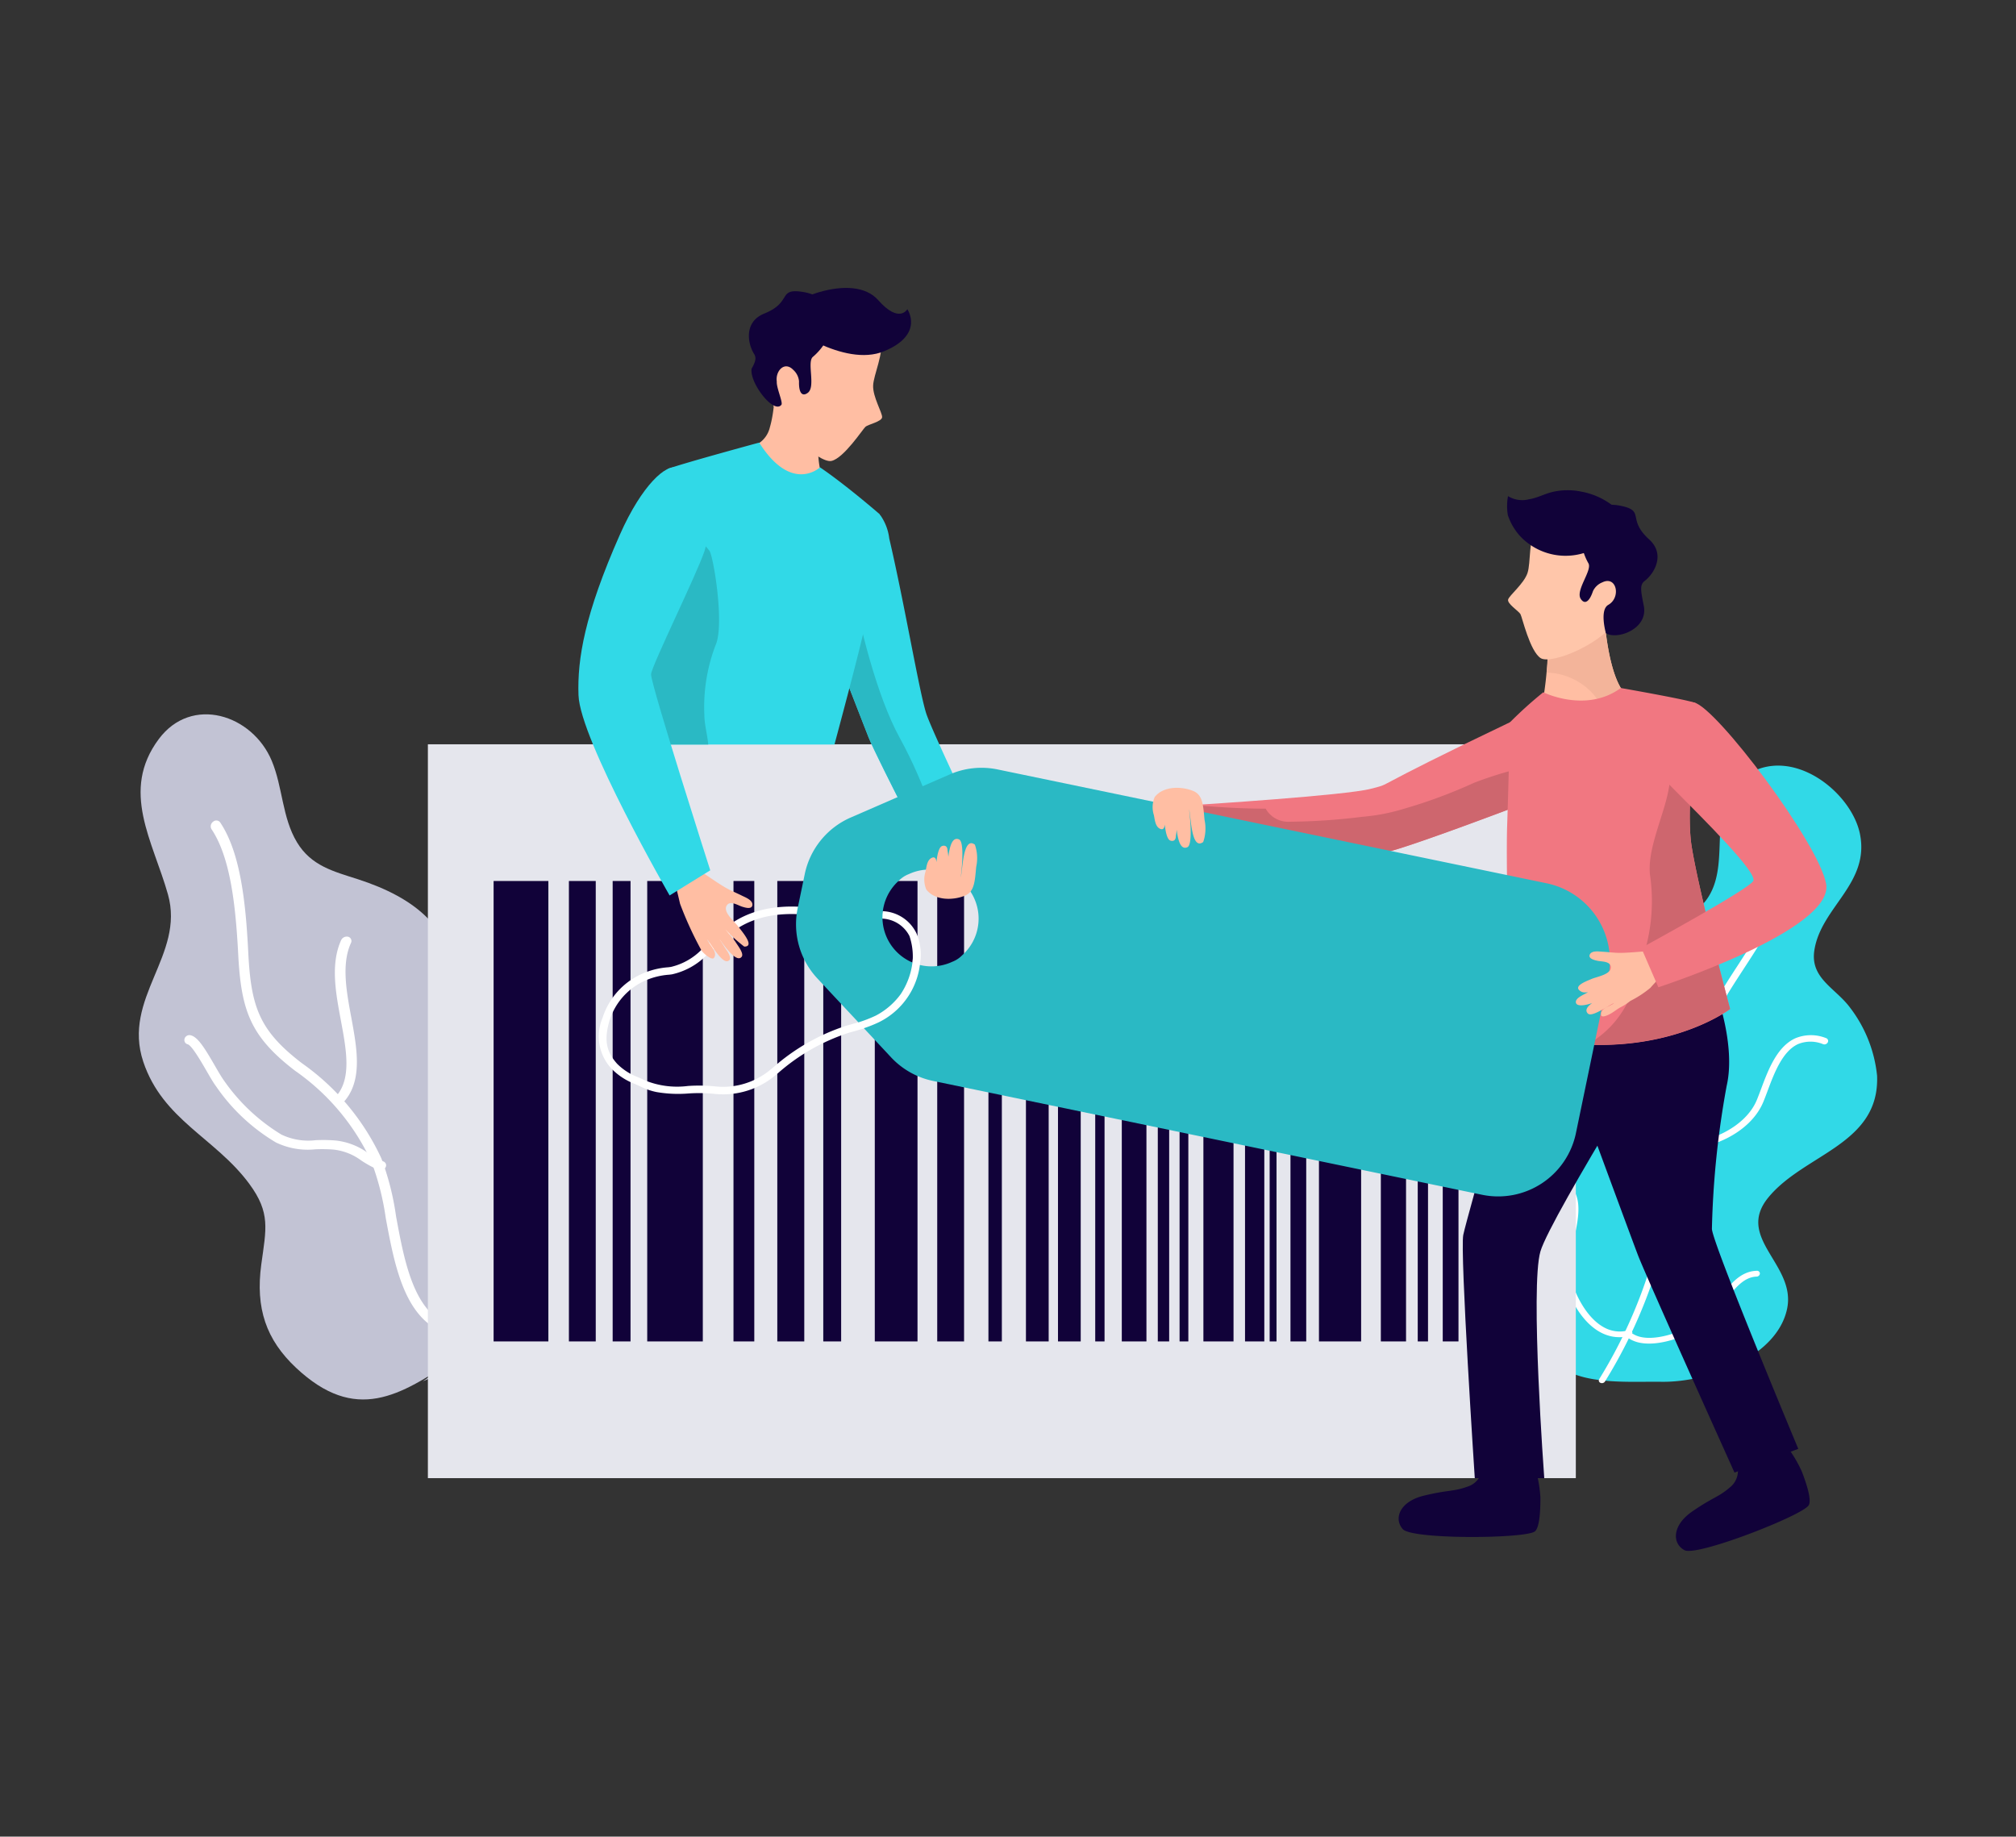 <svg xmlns="http://www.w3.org/2000/svg" width="179.237" height="163.289" viewBox="0 0 179.237 163.289">
  <rect x="0" y="0" width="179.237" height="163.289" fill="#333333" stroke="none"/>
  <g id="Grupo_60070" data-name="Grupo 60070" transform="translate(-873.732 -4950.91)">
    <path id="Trazado_108629" data-name="Trazado 108629" d="M1011.811,5071.851c-3.281-3.7-12.969-8.734-10.423-14.506,2.165-4.91,12.556-4.305,11.3-10.224-.74-3.5-1.7-6.49.561-10.471,2.462-4.336,9.822-1.976,12.373-6,2.191-3.459-.658-8.8,3.87-11.115,4.019-2.051,8.876,1.956,9.6,5.508.906,4.441-3.491,6.528-4.056,10.393-.359,2.461,1.882,3.318,3.166,5.041a11.944,11.944,0,0,1,2.416,6.066c.245,6.14-6.485,6.935-9.675,10.839-2.955,3.616,2.494,5.946,1.677,9.878-.881,4.242-6.921,6.559-11.172,6.5C1018.505,5073.711,1013.843,5074.145,1011.811,5071.851Z" fill="#31d9e7"/>
    <g id="Grupo_60055" data-name="Grupo 60055">
      <path id="Trazado_108630" data-name="Trazado 108630" d="M1016.095,5073.874a.305.305,0,0,1-.077-.024.223.223,0,0,1-.1-.335,43.3,43.3,0,0,0,6.414-20.476c.23-7.569,3.375-12.413,5.956-16.386,1.558-2.4,2.917-4.493,3.125-6.59a.341.341,0,0,1,.352-.3.293.293,0,0,1,.29.325c-.228,2.246-1.627,4.4-3.232,6.861-2.542,3.9-5.644,8.667-5.882,16.081a43.8,43.8,0,0,1-6.524,20.717A.32.32,0,0,1,1016.095,5073.874Z" fill="#fff"/>
    </g>
    <g id="Grupo_60056" data-name="Grupo 60056">
      <path id="Trazado_108631" data-name="Trazado 108631" d="M1022.842,5053.068a.266.266,0,0,1-.225-.288.314.314,0,0,1,.336-.258c2.545.152,5.945-1.335,6.973-3.815.124-.3.247-.629.377-.976.622-1.665,1.4-3.756,3.038-4.508a3.611,3.611,0,0,1,2.74-.019.265.265,0,0,1,.158.37.341.341,0,0,1-.408.174,2.928,2.928,0,0,0-2.244-.01c-1.386.639-2.119,2.592-2.7,4.15-.132.353-.259.689-.384.992-1.171,2.814-4.854,4.359-7.612,4.194A.334.334,0,0,1,1022.842,5053.068Z" fill="#fff"/>
    </g>
    <g id="Grupo_60057" data-name="Grupo 60057">
      <path id="Trazado_108632" data-name="Trazado 108632" d="M1021.037,5052.782a4.5,4.5,0,0,1-2.673-1.549c-.945-1.214-1.093-3.043-.417-5.3.067-.224.152-.483.246-.767.53-1.614,1.34-4.08.542-5.448a1.944,1.944,0,0,0-1.289-.9.291.291,0,0,1-.217-.366.329.329,0,0,1,.391-.214h0a2.563,2.563,0,0,1,1.672,1.184c.92,1.585.059,4.192-.505,5.9-.091.278-.175.532-.241.753-.629,2.088-.514,3.755.322,4.832a4.787,4.787,0,0,0,3.705,1.521.269.269,0,0,1,.274.293.313.313,0,0,1-.334.261A8.828,8.828,0,0,1,1021.037,5052.782Z" fill="#fff"/>
    </g>
    <g id="Grupo_60058" data-name="Grupo 60058">
      <path id="Trazado_108633" data-name="Trazado 108633" d="M1019.588,5070.3a2.9,2.9,0,0,1-.978-.357.228.228,0,0,1-.062-.351.325.325,0,0,1,.409-.068c1.524.919,4.622-.275,5.94-1.2a7.911,7.911,0,0,0,1.566-1.777c.937-1.28,1.912-2.612,3.451-2.655a.249.249,0,0,1,.285.25.3.3,0,0,1-.3.267c-1.214.035-2.1,1.239-2.945,2.4a8.3,8.3,0,0,1-1.7,1.907C1024.067,5069.537,1021.484,5070.642,1019.588,5070.3Z" fill="#fff"/>
    </g>
    <g id="Grupo_60059" data-name="Grupo 60059">
      <path id="Trazado_108634" data-name="Trazado 108634" d="M1017.094,5069.74a3.664,3.664,0,0,1-1.054-.372c-1.919-1.02-3.056-3.632-3.353-5.154a8.294,8.294,0,0,1,.346-3.047c.416-1.837.851-3.753-.345-4.627a.254.254,0,0,1-.037-.384.335.335,0,0,1,.43-.041c1.471,1.078.975,3.249.543,5.145a8,8,0,0,0-.347,2.855c.266,1.377,1.338,3.888,3.084,4.819a2.889,2.889,0,0,0,2.137.255.293.293,0,0,1,.358.169.264.264,0,0,1-.211.316A3.617,3.617,0,0,1,1017.094,5069.74Z" fill="#fff"/>
    </g>
    <g id="Grupo_60063" data-name="Grupo 60063">
      <path id="Trazado_108635" data-name="Trazado 108635" d="M914.2,5071.713c-4.9,3.315-8.86,5.762-14.143.806-2.667-2.5-3.625-5.3-3.094-9.2.427-3.142.844-4.568-1.071-7.163-3.011-4.078-7.689-5.669-9.421-10.847-1.9-5.673,3.717-9.48,2.194-14.877-1.346-4.767-4.254-9.2-.817-13.814,2.921-3.92,8.327-2.183,10.047,1.938.979,2.347.915,5.034,2.238,7.235,1.276,2.121,3.289,2.6,5.44,3.295,4.846,1.575,9.075,4.414,8.521,10.554-.332,3.687-.424,6.679,3.175,8.286,3.859,1.723,6.007,2.837,5.732,8.255-.207,4.073-2.189,6.227-4.349,9.2-2.014,2.776-4.025,7.075-7.325,8.333Z" fill="#c2c3d4"/>
      <g id="Grupo_60060" data-name="Grupo 60060">
        <path id="Trazado_108636" data-name="Trazado 108636" d="M914.815,5069.747a5.693,5.693,0,0,1-2.341-.713c-2.927-1.684-3.726-5.969-4.443-9.815a23.56,23.56,0,0,0-1.257-4.969,20.147,20.147,0,0,0-6.807-8.143c-4-3.067-4.8-5.368-5.059-10.406-.224-4.215-.672-8.545-2.378-11.082a.5.5,0,0,1,.148-.652.425.425,0,0,1,.625.055c1.821,2.7,2.28,7.186,2.5,11.534.244,4.875.964,6.961,4.775,9.883a21.212,21.212,0,0,1,7.057,8.451,23.941,23.941,0,0,1,1.308,5.152c.684,3.71,1.445,7.846,4.074,9.353a5.606,5.606,0,0,0,3.827.492.461.461,0,0,1,.546.3.424.424,0,0,1-.4.459A8.69,8.69,0,0,1,914.815,5069.747Z" fill="#fff"/>
      </g>
      <g id="Grupo_60061" data-name="Grupo 60061">
        <path id="Trazado_108637" data-name="Trazado 108637" d="M903.742,5049.212a.451.451,0,0,1-.268-.094.393.393,0,0,1,0-.59c1.559-1.566,1.076-4.154.559-6.924-.455-2.438-.929-4.984.025-7.1a.556.556,0,0,1,.633-.31.392.392,0,0,1,.239.563c-.844,1.858-.4,4.282.032,6.6.529,2.87,1.072,5.8-.833,7.7A.533.533,0,0,1,903.742,5049.212Z" fill="#fff"/>
      </g>
      <g id="Grupo_60062" data-name="Grupo 60062">
        <path id="Trazado_108638" data-name="Trazado 108638" d="M907.538,5054.953a.475.475,0,0,1-.165-.036,9.684,9.684,0,0,1-1.526-.834,5.055,5.055,0,0,0-2.429-.964,12.6,12.6,0,0,0-1.649-.028,6.513,6.513,0,0,1-3.5-.607,16.926,16.926,0,0,1-5.328-4.993c-.244-.328-.542-.844-.858-1.391-.455-.785-1.3-2.25-1.662-2.345a.389.389,0,0,1-.281-.491.448.448,0,0,1,.5-.32c.652.114,1.268,1.106,2.2,2.721.306.53.6,1.03.814,1.326a16.912,16.912,0,0,0,5.094,4.788,5.538,5.538,0,0,0,3.06.5,13.864,13.864,0,0,1,1.78.031,5.926,5.926,0,0,1,2.833,1.093,8.881,8.881,0,0,0,1.4.769.365.365,0,0,1,.18.543A.521.521,0,0,1,907.538,5054.953Z" fill="#fff"/>
      </g>
    </g>
    <path id="Trazado_108639" data-name="Trazado 108639" d="M941.134,4990.412c.517.79,1.026,2.322,1.885,2.825a8.034,8.034,0,0,0,3.987.558c-.724-1.573-.911-5.181.667-6.573-1.038-.634-1.085,1.422-1.866.575-.285-.309-2.473-3.7-2.682-4.081-.6.718-.359,3.184-.947,5.185a2.337,2.337,0,0,1-1.068,1.474Z" fill="#ffbea3"/>
    <path id="Trazado_108640" data-name="Trazado 108640" d="M946.243,4978.693s5.534.619,5.816,2.141-.671,3.387-.7,4.373.814,2.394.8,2.789-1.234.642-1.477.852-1.912,2.787-3.026,3.042-5.21-3.369-5.435-6.011c-.042-.506-.733-1.5-.606-2.091C942.152,4981.273,944.933,4978.82,946.243,4978.693Z" fill="#ffbea3"/>
    <path id="Trazado_108641" data-name="Trazado 108641" d="M945.115,4976.865c-2.291-.359-.893.9-3.438,1.925-1.847.747-1.46,2.707-.9,3.59.225.355.118.706-.223,1.311-.193,1.263,1.974,4.065,2.649,3.208.162-.205-.451-1.507-.41-2.069-.136-.919.68-1.856,1.469-1.033a1.548,1.548,0,0,1,.509,1.015c-.032,1.088.315,1.376.787,1.017.709-.539-.1-2.723.441-3.188a5.3,5.3,0,0,0,1.589-2.325C948.587,4979.212,947.406,4977.224,945.115,4976.865Z" fill="#110239"/>
    <g id="Grupo_60065" data-name="Grupo 60065">
      <rect id="Rectángulo_6425" data-name="Rectángulo 6425" width="102.06" height="65.244" transform="translate(911.774 5017.082)" fill="#e5e6ed"/>
      <g id="Grupo_60064" data-name="Grupo 60064">
        <rect id="Rectángulo_6426" data-name="Rectángulo 6426" width="4.869" height="40.935" transform="translate(917.617 5029.236)" fill="#110239"/>
        <rect id="Rectángulo_6427" data-name="Rectángulo 6427" width="2.386" height="40.935" transform="translate(924.312 5029.236)" fill="#110239"/>
        <rect id="Rectángulo_6428" data-name="Rectángulo 6428" width="4.942" height="40.935" transform="translate(931.275 5029.236)" fill="#110239"/>
        <rect id="Rectángulo_6429" data-name="Rectángulo 6429" width="1.85" height="40.935" transform="translate(938.944 5029.236)" fill="#110239"/>
        <rect id="Rectángulo_6430" data-name="Rectángulo 6430" width="1.589" height="40.935" transform="translate(946.927 5029.236)" fill="#110239"/>
        <rect id="Rectángulo_6431" data-name="Rectángulo 6431" width="1.589" height="40.935" transform="translate(928.202 5029.236)" fill="#110239"/>
        <rect id="Rectángulo_6432" data-name="Rectángulo 6432" width="2.398" height="40.935" transform="translate(942.84 5029.236)" fill="#110239"/>
        <rect id="Rectángulo_6433" data-name="Rectángulo 6433" width="3.798" height="40.935" transform="translate(951.507 5029.236)" fill="#110239"/>
        <rect id="Rectángulo_6434" data-name="Rectángulo 6434" width="2.386" height="40.935" transform="translate(957.058 5029.236)" fill="#110239"/>
        <rect id="Rectángulo_6435" data-name="Rectángulo 6435" width="1.193" height="40.935" transform="translate(961.611 5029.236)" fill="#110239"/>
        <rect id="Rectángulo_6436" data-name="Rectángulo 6436" width="0.828" height="40.935" transform="translate(971.106 5029.236)" fill="#110239"/>
        <rect id="Rectángulo_6437" data-name="Rectángulo 6437" width="2.021" height="40.935" transform="translate(964.946 5029.236)" fill="#110239"/>
        <rect id="Rectángulo_6438" data-name="Rectángulo 6438" width="1.011" height="40.935" transform="translate(976.669 5029.236)" fill="#110239"/>
        <rect id="Rectángulo_6439" data-name="Rectángulo 6439" width="1.4" height="40.935" transform="translate(988.465 5029.236)" fill="#110239"/>
        <rect id="Rectángulo_6440" data-name="Rectángulo 6440" width="1.4" height="40.935" transform="translate(1002.002 5029.236)" fill="#110239"/>
        <rect id="Rectángulo_6441" data-name="Rectángulo 6441" width="0.779" height="40.935" transform="translate(978.605 5029.236)" fill="#110239"/>
        <rect id="Rectángulo_6442" data-name="Rectángulo 6442" width="0.61" height="40.935" transform="translate(986.614 5029.236)" fill="#110239"/>
        <rect id="Rectángulo_6443" data-name="Rectángulo 6443" width="0.914" height="40.935" transform="translate(999.779 5029.236)" fill="#110239"/>
        <rect id="Rectángulo_6444" data-name="Rectángulo 6444" width="2.021" height="40.935" transform="translate(967.795 5029.236)" fill="#110239"/>
        <rect id="Rectángulo_6445" data-name="Rectángulo 6445" width="2.191" height="40.935" transform="translate(973.468 5029.236)" fill="#110239"/>
        <rect id="Rectángulo_6446" data-name="Rectángulo 6446" width="1.714" height="40.935" transform="translate(984.424 5029.236)" fill="#110239"/>
        <rect id="Rectángulo_6447" data-name="Rectángulo 6447" width="2.678" height="40.935" transform="translate(980.723 5029.236)" fill="#110239"/>
        <rect id="Rectángulo_6448" data-name="Rectángulo 6448" width="3.749" height="40.935" transform="translate(990.997 5029.236)" fill="#110239"/>
        <rect id="Rectángulo_6449" data-name="Rectángulo 6449" width="2.24" height="40.935" transform="translate(996.499 5029.236)" fill="#110239"/>
        <rect id="Rectángulo_6450" data-name="Rectángulo 6450" width="2.97" height="40.935" transform="translate(1005.264 5029.236)" fill="#110239"/>
      </g>
    </g>
    <path id="Trazado_108642" data-name="Trazado 108642" d="M951.979,4996.683a4.528,4.528,0,0,1,.814,2.1c1.376,5.877,2.721,13.949,3.321,15.655.726,2.063,5.85,12.687,5.85,12.687l-4.175,2.932s-6.081-11.668-6.857-13.645-4.65-11.952-4.65-11.952Z" fill="#31d9e7"/>
    <path id="Trazado_108643" data-name="Trazado 108643" d="M953.719,5016.5c-2.021-3.679-3.617-10.03-4.334-14.3l-3.1,2.256s3.873,9.975,4.65,11.952,6.857,13.645,6.857,13.645l1.047-.731C957.106,5024.671,956.113,5020.856,953.719,5016.5Z" fill="#2ab9c4"/>
    <path id="Trazado_108644" data-name="Trazado 108644" d="M932.4,5003.029c-1.42,3.364-3.766,12.579-4.578,14.073h20.1c1.125-4.19,2.476-9.315,2.969-11.678a43.377,43.377,0,0,0,1.063-8.787s-3-2.606-5.317-4.177c0,0-2.514,2.375-5.408-2.2,0,0-6.636,1.8-8.078,2.32C932.577,4992.784,933.985,4999.282,932.4,5003.029Z" fill="#31d9e7"/>
    <path id="Trazado_108645" data-name="Trazado 108645" d="M935.14,4997.784c-1.011,1.8-2.25,3.79-3.1,5.424-1.371,3.468-3.213,12.429-4.01,13.894H936.7c-.048-.687-.344-1.816-.344-2.584a15.406,15.406,0,0,1,1.011-6.287c.791-1.835-.216-7.95-.571-8.37C936.217,4999.173,935.67,4998.482,935.14,4997.784Z" fill="#2ab9c4"/>
    <path id="Trazado_108646" data-name="Trazado 108646" d="M1008.234,5015c-13.646,6.515-10.411,5.448-12.627,6.038s-15.274,1.412-15.274,1.412l-1.442,5.6s15.908-.871,18.077-1.37,11.295-3.962,11.295-3.962Z" fill="#f17781"/>
    <path id="Trazado_108647" data-name="Trazado 108647" d="M986.262,5022.808a2.291,2.291,0,0,0,2.14,1.158,55.467,55.467,0,0,0,6.448-.438,17.371,17.371,0,0,0,3.66-.7,45.089,45.089,0,0,0,6.278-2.323,32.432,32.432,0,0,1,3.462-1.118l.013,3.337s-9.127,3.464-11.3,3.962-18.076,1.37-18.076,1.37l1.427-5.547C982.258,5022.7,984.258,5022.8,986.262,5022.808Z" fill="#ce666e"/>
    <path id="Trazado_108648" data-name="Trazado 108648" d="M1010.1,5081.044a11.477,11.477,0,0,1,.585,2.993c.005,1.306-.089,2.693-.489,3.021-.8.656-10.925.74-11.749-.2s-.275-2.449,1.869-2.972c2.3-.561,2.621-.321,4.067-.871a1.9,1.9,0,0,0,1.1-2.176Z" fill="#110239"/>
    <path id="Trazado_108649" data-name="Trazado 108649" d="M1032.312,5079.142a11.494,11.494,0,0,1,1.613,2.589c.47,1.217.876,2.547.619,3-.514.9-9.943,4.586-11.046,4s-1.13-2.19.687-3.443c1.949-1.343,2.334-1.234,3.49-2.263a1.9,1.9,0,0,0,.249-2.424Z" fill="#110239"/>
    <path id="Trazado_108650" data-name="Trazado 108650" d="M1010.169,5038.014l13.642,1.515s-12.2,19.5-13.123,22.636.34,20.16.34,20.16h-6.177s-1.326-20.109-1.023-21.625S1010.169,5038.014,1010.169,5038.014Z" fill="#110239"/>
    <path id="Trazado_108651" data-name="Trazado 108651" d="M1010.688,5039.024h15.574s1.819,4.775.985,8.413a80.007,80.007,0,0,0-1.314,12.732c.076,1.365,7.68,19.554,7.68,19.554l-5.671,2.109s-7.819-17.343-8.577-19.313S1010.688,5039.024,1010.688,5039.024Z" fill="#110239"/>
    <path id="Trazado_108652" data-name="Trazado 108652" d="M1011.347,5006.805a13.85,13.85,0,0,0,3.761-.3,5.585,5.585,0,0,0,1.277-.448c.133,1.565.573,5.216,1.868,6.59,0,0-.177,1.844-3.41,2.3s-3.9-1.945-3.9-1.945A32.336,32.336,0,0,0,1011.347,5006.805Z" fill="#ffbea3"/>
    <path id="Trazado_108653" data-name="Trazado 108653" d="M1018.243,5012.708a1.207,1.207,0,0,1-.034.134l-.006.017a1.745,1.745,0,0,1-.077.2l0,.01a2.177,2.177,0,0,1-.136.25l-.023.036a2.658,2.658,0,0,1-.525.583c-.013.012-.025.023-.039.034a3.459,3.459,0,0,1-.41.284l-.062.035a4.371,4.371,0,0,1-.545.264,4.605,4.605,0,0,0-1.239-2.182,5.763,5.763,0,0,0-3.911-1.666,22.077,22.077,0,0,0,.115-3.9,13.85,13.85,0,0,0,3.761-.3,5.585,5.585,0,0,0,1.277-.448c.133,1.565.573,5.216,1.868,6.59l-.006.04Z" fill="#f3b49a"/>
    <path id="Trazado_108654" data-name="Trazado 108654" d="M1016.6,4997.5s-5.417-1.333-6.209,0-.542,3.418-.854,4.355-1.594,1.969-1.719,2.344.937,1.032,1.094,1.313.833,3.282,1.792,3.907,5.854-1.375,6.979-3.782S1018.066,4998.205,1016.6,4997.5Z" fill="#ffc6aa"/>
    <path id="Trazado_108655" data-name="Trazado 108655" d="M1010.941,5012.458s3.8,1.888,6.891-.381c0,0,5.878,1.028,6.6,1.321.6.243-.973,8.611-.291,12.818s3.41,14.4,3.41,14.4-7.2,5.532-19.554,2.046c0,0-.4-14.294-.271-18.265.193-5.811.233-9.247.233-9.247A35.771,35.771,0,0,1,1010.941,5012.458Z" fill="#f17781"/>
    <path id="Trazado_108656" data-name="Trazado 108656" d="M1019.936,5035.588a16.16,16.16,0,0,0,.528-6.651c-.42-2.475,1.355-5.736,1.687-8.254.355-2.693.631-4.523,2.4-6.013-.119,2.54-.941,8.285-.412,11.546.682,4.206,3.41,14.4,3.41,14.4s-4.572,3.49-12.661,3.164C1018.077,5041.853,1019.043,5039.254,1019.936,5035.588Z" fill="#ce666e"/>
    <path id="Trazado_108657" data-name="Trazado 108657" d="M1014.268,4998.261a5.307,5.307,0,0,0,.689,2.736c.349.624-1.169,2.4-.689,3.15.319.5.746.35,1.092-.684a1.55,1.55,0,0,1,.83-.778c1.282-.626,1.678,1.354.532,2-.8.452-.218,2.509-.218,2.509.912.638,3.789-.314,3.372-2.427-.265-1.345-.379-1.857.081-2.209.832-.636,1.874-2.345.4-3.686-2.037-1.848-.289-2.545-2.567-3S1013.71,4996.876,1014.268,4998.261Z" fill="#110239"/>
    <path id="Trazado_108658" data-name="Trazado 108658" d="M1018.2,4996.94c-.149-.486-1.067-1.079-1.522-1.386a6.469,6.469,0,0,0-2.353-.935,5.955,5.955,0,0,0-2.573.031c-.724.173-1.322.526-2.066.645a2.417,2.417,0,0,1-1.88-.276,4.763,4.763,0,0,0-.014,1.695,5.266,5.266,0,0,0,1.046,1.815,5.549,5.549,0,0,0,6.189,1.379,4.338,4.338,0,0,0,2.324-1.754A5.23,5.23,0,0,1,1018.2,4996.94Z" fill="#110239"/>
    <g id="Grupo_60069" data-name="Grupo 60069">
      <g id="Grupo_60066" data-name="Grupo 60066">
        <path id="Trazado_108659" data-name="Trazado 108659" d="M932.1,5048a5.651,5.651,0,0,1-1.342-.454c-.185-.089-.367-.172-.548-.253a5.809,5.809,0,0,1-2.1-1.36,4.21,4.21,0,0,1-.81-4.521,6.42,6.42,0,0,1,3.539-3.936,6.977,6.977,0,0,1,2.3-.569l.245-.032a5.627,5.627,0,0,0,2.743-1.556l.139-.116c.346-.291.655-.588.982-.9.225-.216.451-.432.69-.647,3.188-2.87,7.75-2.343,11.016-1.392l-.185.637c-3.1-.9-7.426-1.418-10.387,1.249-.233.209-.454.421-.674.633-.321.307-.652.626-1.016.93l-.137.116a6.217,6.217,0,0,1-3.086,1.707l-.247.031a6.419,6.419,0,0,0-2.1.511,5.767,5.767,0,0,0-3.186,3.527c-.512,1.719-.331,2.773.668,3.887a5.223,5.223,0,0,0,1.882,1.2c.185.083.374.169.564.261a7.571,7.571,0,0,0,3.844.507,14.209,14.209,0,0,1,2.392.035,6.587,6.587,0,0,0,5.039-1.563l.12-.092a18.319,18.319,0,0,1,6.538-3.739l.394-.112c1.983-.561,3.294-.932,4.433-2.691a5.724,5.724,0,0,0,.78-5.169,2.843,2.843,0,0,0-2.469-1.549l.068-.661a3.473,3.473,0,0,1,3,1.923c.861,1.8.177,4.275-.822,5.817-1.274,1.968-2.834,2.41-4.809,2.969l-.392.111a17.828,17.828,0,0,0-6.315,3.626l-.12.092a7.2,7.2,0,0,1-5.526,1.7,13.852,13.852,0,0,0-2.283-.029A11.32,11.32,0,0,1,932.1,5048Z" fill="#fff"/>
      </g>
      <g id="Grupo_60067" data-name="Grupo 60067">
        <path id="Trazado_108660" data-name="Trazado 108660" d="M1011.241,5029.44l-48.811-10.121a7.056,7.056,0,0,0-4.251.439l-8.8,3.829a7.058,7.058,0,0,0-4.1,5.041l-.627,3.022a7.062,7.062,0,0,0,1.755,6.255l6.552,7.012a7.073,7.073,0,0,0,3.726,2.094l48.811,10.121a7.061,7.061,0,0,0,8.348-5.481l2.875-13.863A7.062,7.062,0,0,0,1011.241,5029.44Zm-52.853,6.982a4.364,4.364,0,0,1-4.738-7.218,2.484,2.484,0,0,1,.887-.582,4.364,4.364,0,0,1,4.738,7.218A2.462,2.462,0,0,1,958.388,5036.422Z" fill="#2ab9c4"/>
      </g>
      <g id="Grupo_60068" data-name="Grupo 60068">
        <path id="Trazado_108661" data-name="Trazado 108661" d="M955.519,5035.021a2.9,2.9,0,0,1-.624.279,6.523,6.523,0,0,1-1.086,4,6.449,6.449,0,0,1-2.205,1.9,11.623,11.623,0,0,1-1.584.614c.137.18.27.365.406.548a11.9,11.9,0,0,0,1.441-.568,6.619,6.619,0,0,0,3.652-6.771Z" fill="#fff"/>
      </g>
    </g>
    <path id="Trazado_108662" data-name="Trazado 108662" d="M976.388,5021.779c.782-1.016,2.431-.968,3.448-.538.821.347.869,1.24.986,2.545a3.669,3.669,0,0,1-.117,1.984c-1.051.772-1.081-2.177-1.255-2.922,0,0,.4,3.113-.144,3.381-1.027.47-.989-2.408-1.105-3.126a4.791,4.791,0,0,1,.073,2.133c-.006.557-.431.448-.534.385-.524-.317-.522-2.673-.522-2.673,0,.418.323,1.957-.352,1.644-.44-.2-.465-.872-.55-1.228A2.3,2.3,0,0,1,976.388,5021.779Z" fill="#ffbea3"/>
    <path id="Trazado_108663" data-name="Trazado 108663" d="M1021.22,5035.466c-1.07-.043-2.37.16-3.472.16-.5,0-1.023-.074-1.521-.1-.315-.018-.956-.125-1.141.227-.2.386.431.524.68.578.36.079,1.1.029,1.173.511.1.7-1.211.888-1.723,1.111-.474.208-1.73.651-.906,1.114.555.313,1.722-.4,2.2-.591a7.217,7.217,0,0,0-1.718.716c-.322.185-.955.44-.955.8,0,.531,1.173.213,1.463.087a5.187,5.187,0,0,0,1.306-.722c-.493.261-2.3,1.028-1.71,1.654.362.383,1.775-.693,2.338-.922-.309.286-1.237.436-1.161,1.04.038.3.563.062.815-.076.354-.193.671-.474,1.028-.644a5.074,5.074,0,0,0,.767-.512,9.207,9.207,0,0,0,1.773-1.156,20.036,20.036,0,0,1,1.538-1.572C1020.96,5036.787,1022.009,5036.019,1021.22,5035.466Z" fill="#ffbea3"/>
    <path id="Trazado_108664" data-name="Trazado 108664" d="M1019.655,5035.184l1.516,3.5s15.652-5.078,14.918-9.188c-.644-3.607-9.752-15.695-11.735-16.129-2.667-.582-3.735,5.772-2.2,7.312,3.229,3.248,7.837,7.817,7.458,8.553S1019.655,5035.184,1019.655,5035.184Z" fill="#f17781"/>
    <path id="Trazado_108665" data-name="Trazado 108665" d="M936.611,5034.429c.133.421.983,1.133.6,1.642-.192.256-.957-.41-1.115-.665a31.638,31.638,0,0,1-1.9-4.14c-.152-.648-.292-1.277-.476-1.876a9.025,9.025,0,0,0,1.933-1.234c.864.516,1.767,1.2,2.619,1.69.457.261.967.465,1.435.7.3.147.934.385.918.8-.017.456-.663.252-.918.171-.368-.116-1.019-.549-1.332-.147-.454.585.639,1.437.987,1.907.322.435,1.529,1.8.54,1.791a12.326,12.326,0,0,1-1.67-1.526c.039.062.838,1.02.875,1.084.2.335.795,1.053.562,1.351-.5.637-1.774-1.322-1.972-1.587l.481.77c.418.59.667,1.078.248,1.2C937.9,5036.522,937,5034.93,936.611,5034.429Z" fill="#ffbea3"/>
    <path id="Trazado_108666" data-name="Trazado 108666" d="M936.878,5028.287l-3.613,2.235s-7.963-13.824-8.1-17.806c-.114-3.21.548-7.192,3.671-14.254,1.991-4.5,4.154-6.316,5.053-5.958.638.254,4.259,1.869,2.476,7.4-.622,1.93-4.684,10.16-4.749,10.948S936.878,5028.287,936.878,5028.287Z" fill="#31d9e7"/>
    <path id="Trazado_108667" data-name="Trazado 108667" d="M956.087,5029.992c.782,1.017,2.431.969,3.448.54.821-.346.869-1.239.987-2.545a3.658,3.658,0,0,0-.116-1.983c-1.05-.773-1.082,2.176-1.256,2.921,0,0,.406-3.113-.142-3.381-1.027-.471-.991,2.408-1.107,3.125a4.78,4.78,0,0,0,.074-2.133c-.006-.556-.43-.448-.533-.385-.525.317-.524,2.672-.524,2.672,0-.417.324-1.957-.351-1.643-.44.2-.465.871-.551,1.227A2.3,2.3,0,0,0,956.087,5029.992Z" fill="#ffbea3"/>
    <path id="Trazado_108668" data-name="Trazado 108668" d="M954.4,4978.4s1.556,2.238-2.06,3.735-8.817-2.446-8.817-2.446.133-1.963,3.018-2.8c2.155-.628,4.175-.539,5.275.709C953.683,4979.712,954.4,4978.4,954.4,4978.4Z" fill="#110239"/>
    <rect id="Rectángulo_6451" data-name="Rectángulo 6451" width="179.237" height="163.289" transform="translate(873.732 4950.91)" fill="none"/>
  </g>
</svg>
